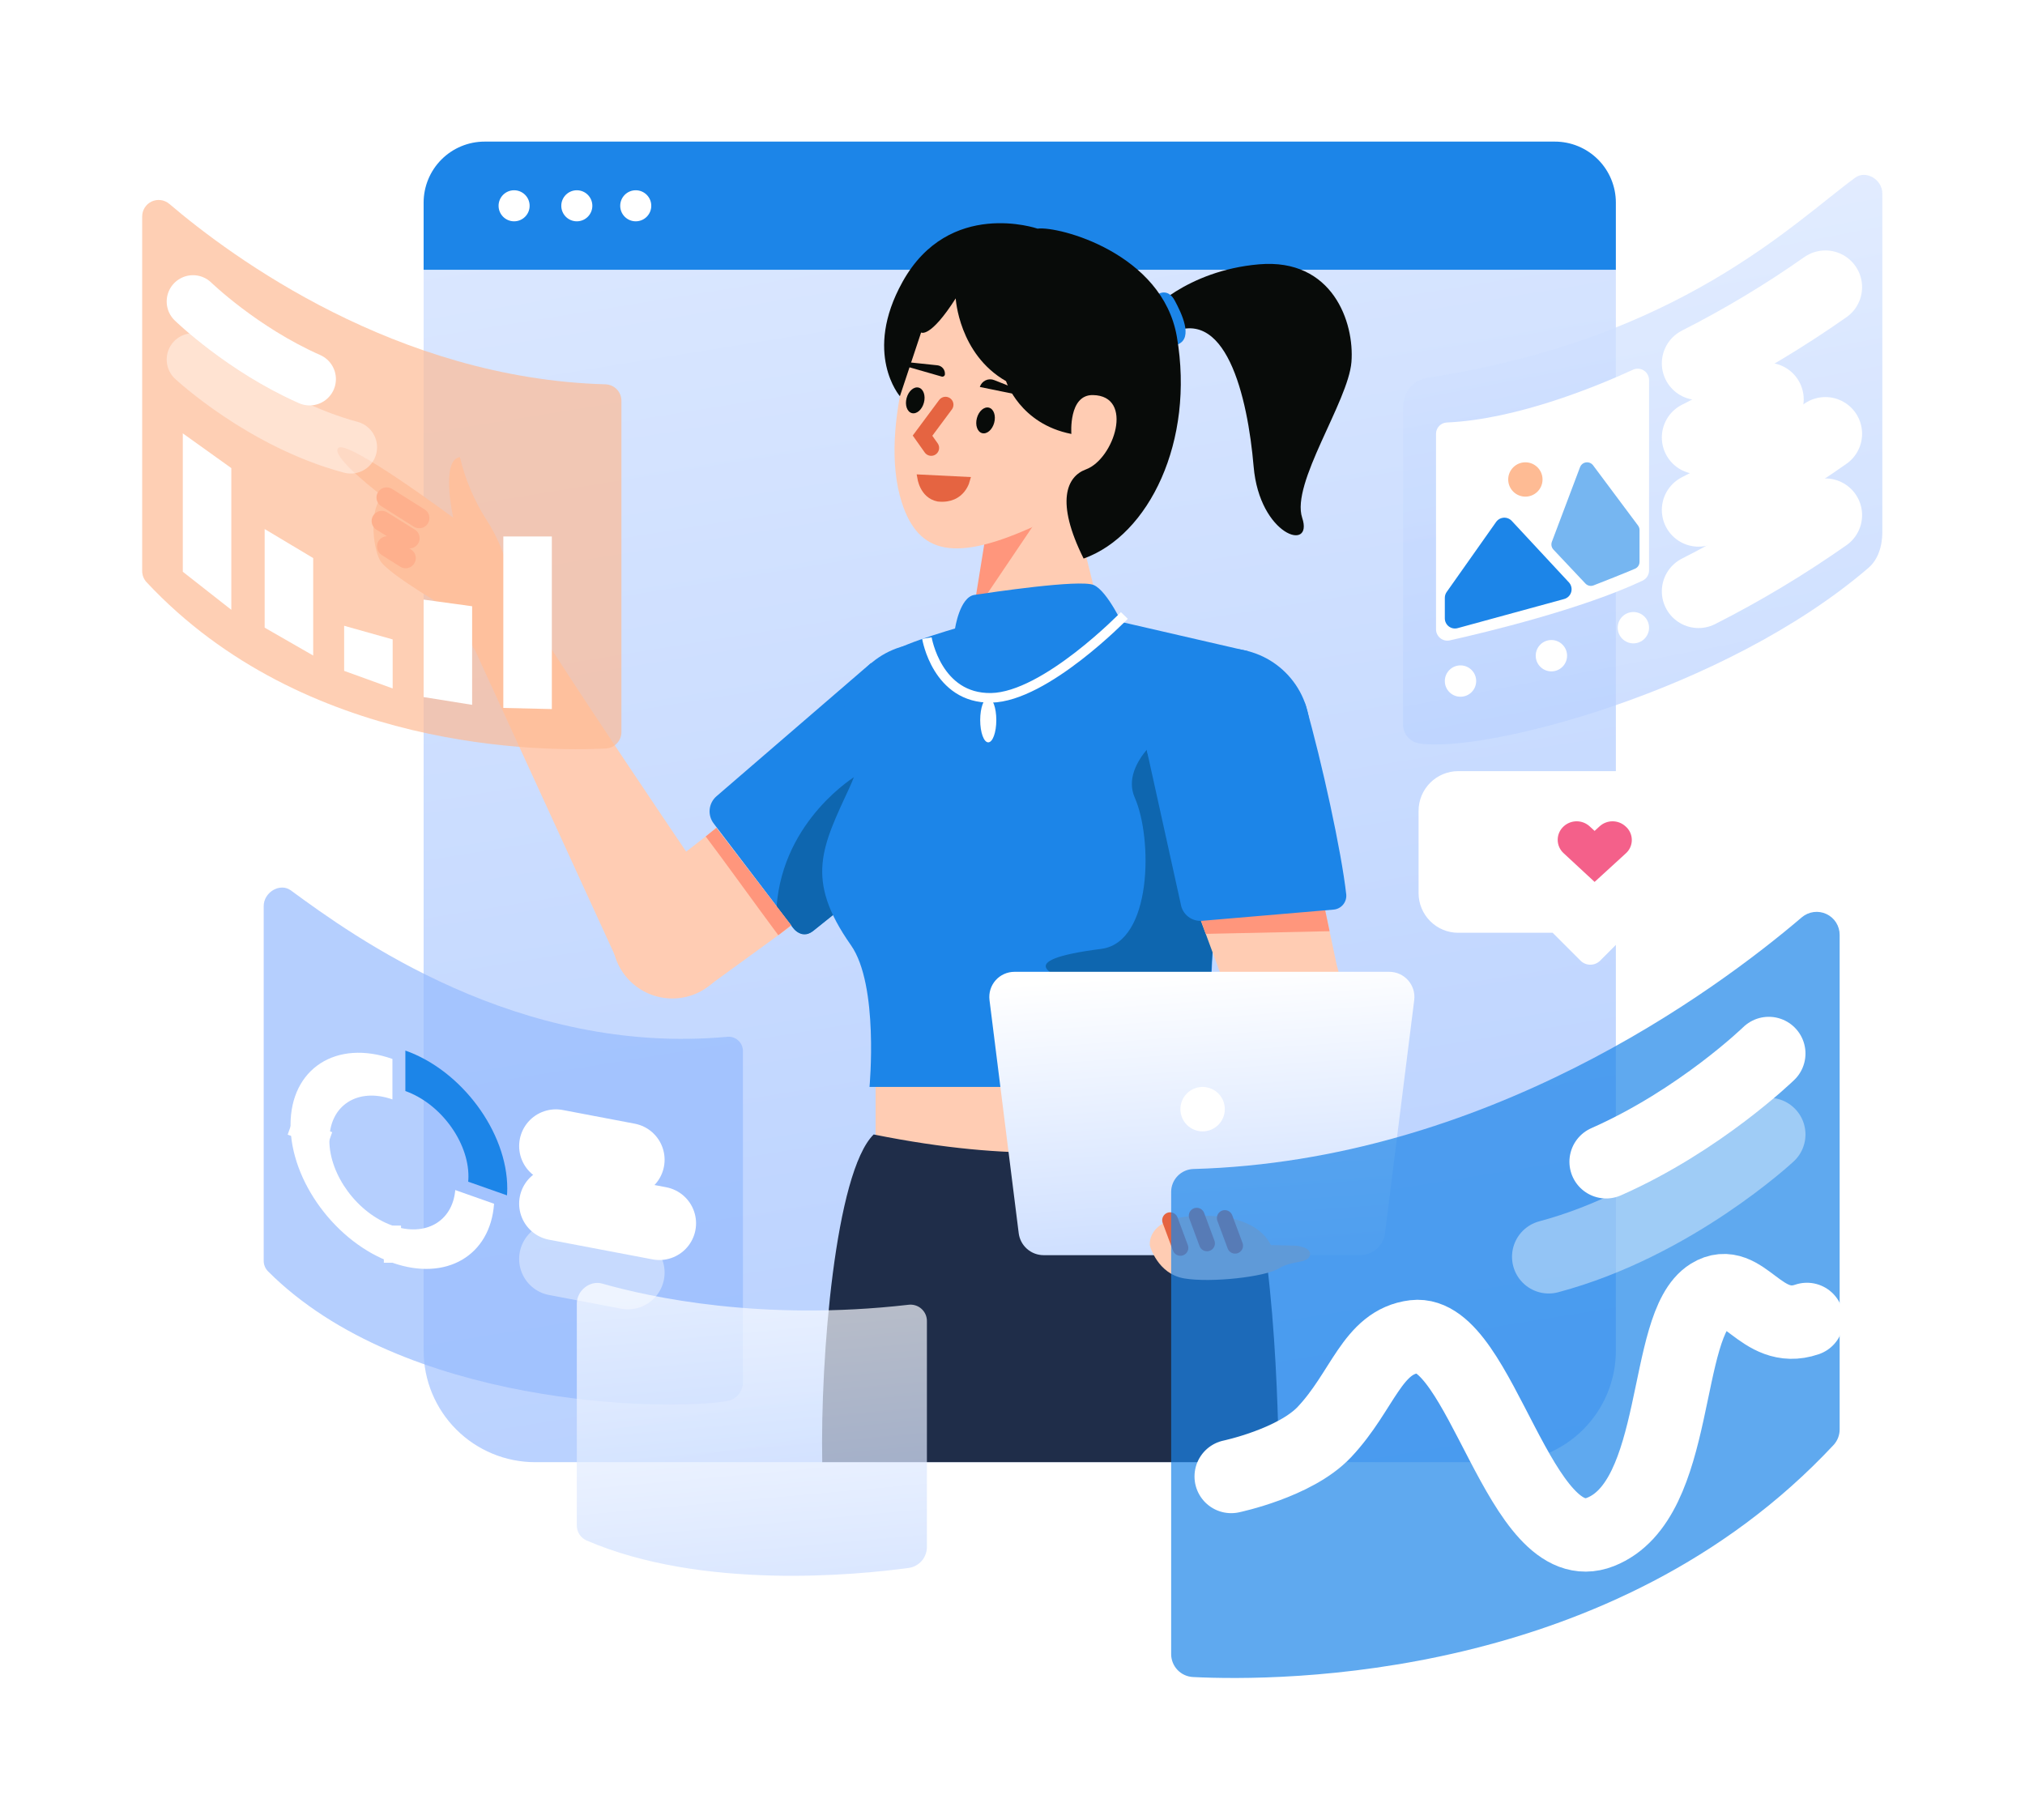 <svg width="286" height="257" viewBox="0 0 286 257" fill="none" xmlns="http://www.w3.org/2000/svg">
<g filter="url(#filter0_d_1160_1305)">
<path d="M63.447 10H214.598C216.884 10 219.076 10.908 220.693 12.524C222.307 14.14 223.215 16.332 223.215 18.617V28.132H54.83V18.617C54.83 16.332 55.738 14.14 57.354 12.524C58.97 10.908 61.162 10 63.447 10Z" fill="#1C85E8"/>
<path d="M54.83 28.132H223.215V180.764C223.215 182.833 222.809 184.881 222.016 186.793C221.224 188.704 220.066 190.441 218.602 191.904C217.14 193.367 215.402 194.527 213.492 195.319C211.579 196.11 209.531 196.518 207.462 196.518H70.584C68.515 196.518 66.466 196.11 64.555 195.319C62.644 194.527 60.907 193.367 59.444 191.904C57.981 190.441 56.821 188.704 56.029 186.793C55.238 184.881 54.83 182.833 54.83 180.764V28.132Z" fill="url(#paint0_linear_1160_1305)"/>
<path d="M164.849 136.403H118.663V158.833H164.849V136.403Z" fill="#FFCCB3"/>
<path d="M118.391 150.231C112.975 155.561 110.844 181.808 111.129 196.518H175.606C175.606 196.518 175.491 164.439 170.602 153.629C166.107 143.688 158.634 158.352 118.391 150.231Z" fill="#1F2D49"/>
<path d="M157.089 34.323C157.089 34.323 162.438 28.221 172.823 27.333C183.207 26.445 186.314 35.541 185.871 41.129C185.427 46.717 177.288 58.258 178.916 63.141C180.544 68.024 172.89 65.657 172.056 55.891C171.222 46.125 168.114 32.512 159.68 37.395L157.089 34.323Z" fill="#080B09"/>
<path d="M158.712 31.467C158.712 31.467 159.992 30.725 160.918 32.455C161.845 34.184 163.575 37.696 161.382 38.627C159.189 39.558 158.712 31.467 158.712 31.467Z" fill="#1C85E8"/>
<path d="M129.049 87.708C129.049 87.708 137.344 97.019 134.586 100.006C129.121 106.144 114.588 117.68 109.826 121.499C109.62 121.656 109.386 121.771 109.135 121.837C108.885 121.904 108.624 121.92 108.368 121.885C108.111 121.85 107.864 121.764 107.641 121.633C107.417 121.502 107.222 121.328 107.066 121.121L95.806 106.317C95.365 105.747 95.16 105.03 95.232 104.313C95.304 103.596 95.647 102.935 96.192 102.463L118.004 83.654L129.049 87.708Z" fill="#1C85E8"/>
<path d="M115.953 99.545C115.953 99.545 105.614 105.69 104.683 118.036L106.742 120.681C106.742 120.681 108.034 122.934 109.826 121.499C111.618 120.064 119.905 113.425 119.905 113.425L115.953 99.545Z" fill="#0E66AF"/>
<path d="M125.619 104.226C132.067 104.226 137.295 98.998 137.295 92.549C137.295 86.101 132.067 80.873 125.619 80.873C119.17 80.873 113.943 86.101 113.943 92.549C113.943 98.998 119.17 104.226 125.619 104.226Z" fill="#1C85E8"/>
<path d="M95.214 129.15L85.01 115.64L94.67 108.14L96.184 106.921L106.769 120.763L104.925 122.089L95.214 129.15Z" fill="#FFCCB3"/>
<path d="M104.925 122.089C102.192 118.429 97.052 111.277 94.67 108.14L96.184 106.921L106.742 120.681L104.925 122.089Z" fill="#FF967C"/>
<path d="M89.957 131.025C94.638 131.025 98.433 127.23 98.433 122.548C98.433 117.867 94.638 114.072 89.957 114.072C85.276 114.072 81.481 117.867 81.481 122.548C81.481 127.23 85.276 131.025 89.957 131.025Z" fill="#FFCCB3"/>
<path d="M97.134 117.989C97.134 117.989 69.791 77.835 68.528 74.424C67.298 71.094 60.839 79.108 60.839 79.108L82.001 125.278L97.134 117.989Z" fill="#FFCCB3"/>
<path d="M134.776 61.992L131.489 84.909C131.489 84.909 130.626 87.951 134.456 88.411C138.285 88.871 146.451 87.842 149.367 84.735C152.283 81.627 151.263 80.087 151.263 80.087L145.078 55.214L134.776 61.992Z" fill="#FFCCB3"/>
<path d="M134.319 64.958L142.359 62.118L132.398 76.881L134.319 64.958Z" fill="#FF967C"/>
<path d="M125.679 33.685C125.679 33.685 118.781 49.893 122.376 61.002C124.721 68.246 129.827 69.549 141.52 64.119C152.241 59.142 155.026 55.376 155.026 55.376L156.607 37.309C156.607 37.309 132.685 19.239 125.679 33.685Z" fill="#FFCCB3"/>
<path d="M131.431 78.32C131.431 78.32 122.595 80.775 120.802 82.21C119.008 83.644 117.704 95.305 115.054 101.065C111.13 109.592 108.59 114.128 115.182 123.498C119.157 129.15 117.805 143.519 117.805 143.519H166.211C164.744 115.266 171.234 81.961 171.234 81.961L149.388 76.927C144.462 77.776 131.431 78.32 131.431 78.32Z" fill="#1C85E8"/>
<path d="M129.886 78.776C129.886 78.776 130.539 74.335 132.628 74.022C134.716 73.709 147.477 71.79 149.462 72.626C151.446 73.461 153.849 78.776 153.849 78.776C153.849 78.776 149.775 88.713 143.925 89.235C138.075 89.758 128.006 87.954 129.071 84.259C130.136 80.565 129.886 78.776 129.886 78.776Z" fill="#1C85E8"/>
<path d="M125.912 80.126C125.912 80.126 127.323 88.697 134.99 88.562C142.656 88.426 153.796 76.927 153.796 76.927" stroke="white" stroke-width="1.357" stroke-miterlimit="10"/>
<path d="M160.645 92.549C160.645 92.549 153.028 97.586 155.272 102.668C157.795 108.382 157.773 123.099 150.532 124.021C137.611 125.666 143.225 127.926 149.199 129.37C155.173 130.813 152.727 130.815 152.727 137.004C152.727 141.409 166.57 145.228 166.211 141.669C163.804 117.856 173.809 102.778 160.645 92.549Z" fill="#0E66AF"/>
<path d="M125.065 57.531L131.481 57.849C131.459 57.928 131.424 58.036 131.373 58.163C131.264 58.439 131.083 58.802 130.796 59.154C130.227 59.851 129.232 60.514 127.515 60.34C126.43 60.133 125.813 59.403 125.464 58.713C125.289 58.367 125.183 58.033 125.121 57.786C125.095 57.684 125.077 57.598 125.065 57.531Z" fill="#E56441" stroke="#E56441"/>
<path d="M125.488 46.877C125.756 45.883 125.427 44.929 124.752 44.747C124.078 44.565 123.314 45.224 123.045 46.218C122.777 47.212 123.107 48.165 123.781 48.347C124.456 48.529 125.22 47.871 125.488 46.877Z" fill="#080B09"/>
<path d="M135.415 49.707C135.683 48.713 135.354 47.76 134.679 47.578C134.005 47.396 133.24 48.054 132.972 49.048C132.704 50.042 133.034 50.996 133.708 51.178C134.383 51.36 135.147 50.701 135.415 49.707Z" fill="#080B09"/>
<path d="M122.978 41.742L128.024 43.193C128.112 43.21 128.203 43.195 128.281 43.151C128.359 43.106 128.417 43.035 128.447 42.95C128.47 42.791 128.46 42.629 128.419 42.473C128.378 42.317 128.305 42.172 128.206 42.045C128.107 41.919 127.983 41.813 127.842 41.736C127.701 41.658 127.546 41.61 127.386 41.594L123.052 41.138C122.719 41.048 122.562 41.63 122.978 41.742Z" fill="#080B09"/>
<path d="M140.23 46.056L133.387 44.655C133.449 44.452 133.553 44.263 133.692 44.102C133.831 43.941 134.002 43.811 134.195 43.72C134.387 43.629 134.596 43.58 134.809 43.575C135.022 43.57 135.233 43.609 135.43 43.691L140.425 45.663C140.591 45.707 140.479 46.123 140.23 46.056Z" fill="#080B09"/>
<path d="M128.54 47.161L125.294 51.532L126.516 53.26" stroke="#E56441" stroke-width="2.239" stroke-linecap="round"/>
<path d="M134.576 94.849C135.205 94.849 135.714 93.442 135.714 91.705C135.714 89.969 135.205 88.561 134.576 88.561C133.948 88.561 133.438 89.969 133.438 91.705C133.438 93.442 133.948 94.849 134.576 94.849Z" fill="white"/>
<path d="M187.029 138.107L170.154 139.489L167.274 127.26L163.804 117.856L181.562 115.731L183.782 126.255L187.029 138.107Z" fill="#FFCCB3"/>
<path d="M182.162 118.573L182.784 121.524L165.296 121.9L164.146 118.783L182.162 118.573Z" fill="#FF967C"/>
<path d="M168.331 104.946C174.779 104.946 180.007 99.719 180.007 93.27C180.007 86.822 174.779 81.594 168.331 81.594C161.882 81.594 156.654 86.822 156.654 93.27C156.654 99.719 161.882 104.946 168.331 104.946Z" fill="#1C85E8"/>
<path d="M166.079 87.781C166.079 87.781 178.384 85.761 179.429 89.691C181.687 97.592 184.462 110.277 185.137 116.344C185.16 116.602 185.131 116.862 185.053 117.109C184.975 117.355 184.849 117.584 184.682 117.782C184.515 117.98 184.31 118.143 184.08 118.261C183.85 118.38 183.598 118.451 183.34 118.472L164.807 120.054C164.09 120.121 163.375 119.91 162.808 119.466C162.241 119.021 161.866 118.377 161.759 117.664L156.74 94.938L166.079 87.781Z" fill="#1C85E8"/>
<path d="M129.98 32.145C129.98 32.145 130.417 40.017 137.086 43.832C137.086 43.832 139.036 49.87 146.315 51.29C146.315 51.29 145.885 45.741 149.354 45.8C155.245 45.899 152.347 54.835 148.365 56.301C145.658 57.297 144.028 60.834 148.045 68.892C157.271 65.602 163.759 52.313 161.215 37.569C159.179 25.762 144.541 21.907 141.534 22.291C141.534 22.291 129.045 17.977 122.469 29.81C116.847 39.926 122.097 45.963 122.097 45.963L125.093 36.96C125.093 36.96 126.344 37.839 129.98 32.145Z" fill="#080B09"/>
<path d="M187.091 167.28H142.397C141.532 167.28 140.698 166.964 140.049 166.392C139.401 165.82 138.984 165.031 138.877 164.173L134.751 131.249C134.689 130.75 134.733 130.243 134.881 129.762C135.03 129.281 135.278 128.838 135.611 128.46C135.944 128.083 136.354 127.781 136.812 127.574C137.271 127.367 137.768 127.26 138.271 127.26H191.217C191.72 127.26 192.217 127.367 192.676 127.574C193.134 127.781 193.544 128.083 193.876 128.46C194.209 128.838 194.458 129.281 194.607 129.762C194.755 130.243 194.799 130.75 194.737 131.249L190.611 164.173C190.504 165.031 190.087 165.82 189.439 166.392C188.79 166.964 187.956 167.28 187.091 167.28Z" fill="url(#paint1_linear_1160_1305)"/>
<path d="M164.849 149.793C166.582 149.793 167.986 148.389 167.986 146.656C167.986 144.923 166.582 143.519 164.849 143.519C163.117 143.519 161.712 144.923 161.712 146.656C161.712 148.389 163.117 149.793 164.849 149.793Z" fill="white"/>
<path d="M62.001 81.746L59.308 76.579C59.308 76.579 49.785 71.131 48.681 69.162C47.577 67.192 47.144 61.568 49.097 60.128C49.097 60.128 41.499 54.421 42.793 53.265C44.082 52.025 59.01 63.114 59.01 63.114C59.01 63.114 57.193 54.945 59.955 54.562C60.703 57.728 61.984 60.745 63.745 63.481C66.653 67.977 67.011 72.004 67.011 72.004L70.438 78.581L62.001 81.746Z" fill="#FFCCB3"/>
<path d="M49.61 60.273L54.211 63.172" stroke="#FF967C" stroke-width="2.872" stroke-linecap="round" stroke-linejoin="round"/>
<path d="M48.924 63.59L52.829 66.018" stroke="#FF967C" stroke-width="2.872" stroke-linecap="round" stroke-linejoin="round"/>
<path d="M49.683 67.177L52.287 68.823" stroke="#FF967C" stroke-width="2.872" stroke-linecap="round" stroke-linejoin="round"/>
<path d="M67.609 21.259C68.821 21.259 69.802 20.277 69.802 19.066C69.802 17.855 68.821 16.873 67.609 16.873C66.398 16.873 65.416 17.855 65.416 19.066C65.416 20.277 66.398 21.259 67.609 21.259Z" fill="white"/>
<path d="M76.467 21.259C77.678 21.259 78.66 20.277 78.66 19.066C78.66 17.855 77.678 16.873 76.467 16.873C75.256 16.873 74.274 17.855 74.274 19.066C74.274 20.277 75.256 21.259 76.467 21.259Z" fill="white"/>
<path d="M84.789 21.259C86 21.259 86.982 20.277 86.982 19.066C86.982 17.855 86 16.873 84.789 16.873C83.578 16.873 82.596 17.855 82.596 19.066C82.596 20.277 83.578 21.259 84.789 21.259Z" fill="white"/>
<path opacity="0.7" d="M18.913 18.797C27.73 26.317 50.983 43.462 80.514 44.281C81.118 44.299 81.691 44.552 82.112 44.986C82.532 45.42 82.767 46.001 82.766 46.605V93.397C82.766 93.994 82.537 94.569 82.126 95.001C81.714 95.433 81.152 95.691 80.556 95.721C71.677 96.162 38.007 96.111 15.697 72.225C15.3 71.796 15.079 71.232 15.081 70.647V20.569C15.081 20.125 15.208 19.69 15.447 19.316C15.686 18.942 16.027 18.644 16.43 18.457C16.833 18.271 17.282 18.204 17.722 18.264C18.162 18.324 18.575 18.509 18.913 18.797Z" fill="#FEBB94"/>
<path d="M22.258 32.586C22.258 32.586 29.216 39.347 38.726 43.546" stroke="white" stroke-width="7.433" stroke-miterlimit="10" stroke-linecap="round"/>
<path opacity="0.4" d="M22.258 40.782C22.258 40.782 31.941 49.815 44.538 53.168" stroke="white" stroke-width="7.433" stroke-miterlimit="10" stroke-linecap="round"/>
<path d="M20.816 70.753V51.208L27.668 56.112V76.129L20.816 70.753Z" fill="white"/>
<path d="M32.381 78.651V64.725L39.234 68.823V82.589L32.381 78.651Z" fill="white"/>
<path d="M61.682 89.552V75.626L54.83 74.689V88.455L61.682 89.552Z" fill="white"/>
<path d="M72.938 90.148V65.767H66.086V89.989L72.938 90.148Z" fill="white"/>
<path d="M43.606 84.752V78.385L50.458 80.312V87.234L43.606 84.752Z" fill="white"/>
<g opacity="0.7">
<path d="M36.075 115.757C44.892 122.231 68.145 139.126 97.676 136.443C97.963 136.409 98.255 136.437 98.53 136.526C98.805 136.615 99.058 136.762 99.272 136.957C99.486 137.152 99.655 137.391 99.768 137.657C99.881 137.923 99.936 138.21 99.928 138.499V185.292C99.913 185.911 99.685 186.507 99.282 186.977C98.88 187.449 98.328 187.766 97.718 187.878C88.839 189.372 51.91 188.634 32.859 169.567C32.662 169.369 32.506 169.134 32.4 168.876C32.294 168.617 32.241 168.341 32.243 168.062V117.983C32.243 116 34.566 114.649 36.075 115.757Z" fill="#96BAFD"/>
</g>
<path d="M177.99 165.936C177.99 165.936 180.353 166.132 179.997 167.325C179.641 168.517 177.532 167.966 175.606 169.158C173.681 170.351 166.068 171.201 162.265 170.567C158.462 169.934 157.406 165.936 157.406 165.936C157.406 165.936 156.77 162.144 163.487 161.755C170.204 161.365 173.33 163.521 174.499 165.857L177.99 165.936Z" fill="#FFCCB3"/>
<path d="M160.261 162.344L161.712 166.246" stroke="#E56441" stroke-width="2.239" stroke-linecap="round"/>
<path d="M164.019 161.709L165.469 165.611" stroke="#E56441" stroke-width="2.239" stroke-linecap="round"/>
<path d="M167.986 162.039L169.437 165.941" stroke="#E56441" stroke-width="2.239" stroke-linecap="round"/>
<path opacity="0.7" d="M249.475 119.563C237.177 130.052 204.743 153.968 163.549 155.111C162.707 155.136 161.908 155.489 161.321 156.094C160.734 156.7 160.407 157.51 160.408 158.352V223.623C160.408 224.456 160.728 225.257 161.302 225.86C161.876 226.463 162.659 226.823 163.491 226.864C175.876 227.48 222.841 227.409 253.963 194.091C254.517 193.492 254.826 192.705 254.823 191.889V122.035C254.823 121.416 254.645 120.809 254.312 120.287C253.978 119.765 253.502 119.35 252.94 119.09C252.378 118.83 251.752 118.736 251.14 118.82C250.526 118.904 249.949 119.162 249.475 119.563Z" fill="#1C85E8"/>
<path d="M244.812 138.798C244.812 138.798 235.106 148.228 221.841 154.086" stroke="white" stroke-width="10.368" stroke-miterlimit="10" stroke-linecap="round"/>
<path opacity="0.4" d="M244.812 150.231C244.812 150.231 231.303 162.83 213.733 167.508" stroke="white" stroke-width="10.368" stroke-miterlimit="10" stroke-linecap="round"/>
<path d="M238.504 98.914H200.961C200.224 98.914 199.495 99.06 198.814 99.341C198.134 99.623 197.515 100.036 196.994 100.557C196.474 101.078 196.061 101.696 195.779 102.377C195.497 103.057 195.352 103.787 195.352 104.523V116.138C195.352 116.875 195.497 117.604 195.779 118.285C196.061 118.965 196.474 119.584 196.994 120.104C197.515 120.625 198.134 121.039 198.814 121.32C199.495 121.602 200.224 121.747 200.961 121.747H214.289L218.221 125.68C218.589 126.048 219.088 126.255 219.61 126.255C220.131 126.255 220.63 126.048 220.999 125.68L224.93 121.747H238.504C239.99 121.747 241.42 121.156 242.47 120.104C243.523 119.053 244.112 117.626 244.112 116.138V104.523C244.112 103.036 243.523 101.609 242.47 100.557C241.42 99.505 239.99 98.914 238.504 98.914Z" fill="white"/>
<path d="M224.588 106.72C224.087 106.257 223.43 106 222.748 106C222.066 106 221.409 106.257 220.907 106.72L220.214 107.36L219.521 106.72C219.02 106.257 218.363 106 217.681 106C216.998 106 216.341 106.257 215.84 106.72C215.576 106.96 215.364 107.252 215.219 107.578C215.075 107.904 215 108.257 215 108.614C215 108.971 215.075 109.324 215.219 109.65C215.364 109.976 215.576 110.268 215.84 110.507L220.214 114.562L224.588 110.561C224.864 110.323 225.087 110.028 225.237 109.697C225.39 109.365 225.468 109.005 225.468 108.641C225.468 108.276 225.39 107.916 225.237 107.584C225.087 107.253 224.864 106.958 224.588 106.72Z" fill="#F4608A"/>
<path d="M168.889 198.535C168.889 198.535 177.916 196.645 182.044 192.266C187.512 186.465 188.773 179.508 194.765 178.792C204.168 177.67 209.618 210.866 221.034 206.375C232.449 201.883 229.751 177.093 236.543 172.891C241.222 169.997 243.653 178.605 250.205 176.36" stroke="white" stroke-width="10.368" stroke-miterlimit="10" stroke-linecap="round"/>
<path opacity="0.7" d="M80.054 171.295C86.802 173.222 102.588 176.664 123.273 174.29C123.606 174.242 123.944 174.268 124.266 174.365C124.587 174.461 124.884 174.627 125.135 174.85C125.386 175.073 125.585 175.347 125.72 175.655C125.854 175.963 125.919 176.296 125.912 176.632V208.557C125.897 209.261 125.633 209.938 125.169 210.467C124.704 210.996 124.067 211.345 123.37 211.451C116.005 212.458 94.136 214.611 77.84 207.575C77.423 207.391 77.07 207.087 76.825 206.702C76.581 206.317 76.456 205.868 76.467 205.413V174.119C76.467 172.268 78.33 170.803 80.054 171.295Z" fill="url(#paint2_linear_1160_1305)"/>
<path d="M50.425 163.1C45.505 161.366 41.516 155.971 41.516 151.051C41.516 146.13 45.505 143.548 50.425 145.283V139.565C42.476 136.762 36.033 140.934 36.033 148.882C36.033 156.831 42.476 165.546 50.425 168.349C58.038 171.033 64.266 167.318 64.779 160.016L59.299 158.084C58.911 162.51 55.088 164.745 50.425 163.1Z" fill="white"/>
<path d="M52.252 138.382V144.1C57.172 145.835 61.161 151.23 61.161 156.15C61.161 156.407 61.147 156.656 61.126 156.901L66.606 158.833C66.628 158.511 66.644 158.184 66.644 157.848C66.644 149.9 60.2 141.184 52.252 138.382Z" fill="#1C85E8"/>
<path d="M50.425 163.1V168.349" stroke="white" stroke-width="2.428" stroke-miterlimit="10"/>
<path d="M41.516 151.051L36.033 149.117" stroke="white" stroke-width="2.428" stroke-miterlimit="10"/>
<path d="M73.505 151.868L83.68 153.802" stroke="white" stroke-width="10.368" stroke-miterlimit="10" stroke-linecap="round"/>
<path opacity="0.4" d="M73.505 167.811L83.68 169.745" stroke="white" stroke-width="10.368" stroke-miterlimit="10" stroke-linecap="round"/>
<path d="M73.505 160.002L88.123 162.78" stroke="white" stroke-width="10.368" stroke-miterlimit="10" stroke-linecap="round"/>
<g opacity="0.7">
<path d="M257.014 15.097C248.197 21.571 232.068 37.896 196.866 43.32C194.171 43.735 193.162 45.653 193.162 47.772V92.404C193.177 93.024 193.405 93.619 193.807 94.09C194.21 94.561 194.762 94.879 195.372 94.99C204.251 96.484 238.446 87.762 258.895 70.2C260.848 68.523 260.848 65.709 260.848 65.124V17.323C260.848 15.34 258.524 13.989 257.014 15.097Z" fill="url(#paint3_linear_1160_1305)"/>
</g>
<path d="M197.816 51.274V78.88C197.816 79.12 197.87 79.358 197.974 79.574C198.077 79.791 198.229 79.981 198.416 80.132C198.604 80.282 198.822 80.388 199.056 80.443C199.291 80.497 199.534 80.498 199.768 80.445C204.797 79.319 218.399 76.063 226.988 72.011C227.264 71.881 227.495 71.676 227.658 71.419C227.818 71.162 227.906 70.865 227.903 70.561V43.677C227.906 43.408 227.838 43.144 227.708 42.907C227.58 42.671 227.394 42.472 227.166 42.327C226.941 42.181 226.682 42.096 226.414 42.077C226.146 42.058 225.878 42.107 225.632 42.219C220.846 44.424 209.343 49.239 199.338 49.673C198.927 49.692 198.539 49.87 198.256 50.168C197.972 50.466 197.815 50.862 197.816 51.274Z" fill="white"/>
<path d="M199.059 74.436V77.34C199.059 77.56 199.11 77.777 199.208 77.974C199.305 78.171 199.446 78.343 199.621 78.476C199.796 78.609 199.999 78.701 200.215 78.743C200.431 78.785 200.653 78.776 200.865 78.719L215.911 74.605C216.15 74.54 216.365 74.415 216.541 74.243C216.716 74.07 216.842 73.855 216.909 73.618C216.977 73.382 216.982 73.132 216.924 72.893C216.867 72.654 216.749 72.433 216.583 72.254L208.515 63.574C208.37 63.419 208.194 63.297 207.996 63.219C207.798 63.14 207.585 63.107 207.373 63.121C207.161 63.136 206.955 63.197 206.769 63.301C206.584 63.405 206.424 63.55 206.301 63.723L199.321 73.612C199.151 73.853 199.059 74.141 199.059 74.436Z" fill="#1C85E8"/>
<path opacity="0.6" d="M214.4 67.626L218.915 72.417C219.06 72.571 219.248 72.679 219.454 72.725C219.66 72.772 219.875 72.755 220.073 72.678C221.407 72.157 224.403 70.98 225.92 70.327C226.111 70.245 226.271 70.109 226.386 69.936C226.499 69.763 226.559 69.56 226.559 69.352V64.863C226.559 64.634 226.484 64.411 226.349 64.228L220.001 55.724C219.885 55.571 219.732 55.452 219.557 55.379C219.381 55.305 219.188 55.281 219 55.307C218.812 55.334 218.634 55.411 218.484 55.53C218.336 55.649 218.223 55.806 218.155 55.984L214.179 66.523C214.109 66.709 214.091 66.911 214.131 67.106C214.169 67.301 214.264 67.481 214.4 67.626Z" fill="#1C85E8"/>
<path d="M210.436 60.145C211.775 60.145 212.86 59.06 212.86 57.721C212.86 56.382 211.775 55.297 210.436 55.297C209.097 55.297 208.011 56.382 208.011 57.721C208.011 59.06 209.097 60.145 210.436 60.145Z" fill="#FEBB94"/>
<path d="M234.893 41.318C241.114 38.164 247.101 34.567 252.807 30.557" stroke="white" stroke-width="10.368" stroke-miterlimit="10" stroke-linecap="round"/>
<path d="M234.893 51.79C234.893 51.79 238.97 49.803 244.564 46.409" stroke="white" stroke-width="10.368" stroke-miterlimit="10" stroke-linecap="round"/>
<path d="M234.893 62.027C241.114 58.872 247.101 55.276 252.807 51.266" stroke="white" stroke-width="10.368" stroke-miterlimit="10" stroke-linecap="round"/>
<path d="M234.893 73.521C241.114 70.366 247.101 66.77 252.807 62.76" stroke="white" stroke-width="10.368" stroke-miterlimit="10" stroke-linecap="round"/>
<path d="M201.273 88.407C202.496 88.407 203.487 87.416 203.487 86.193C203.487 84.971 202.496 83.979 201.273 83.979C200.05 83.979 199.059 84.971 199.059 86.193C199.059 87.416 200.05 88.407 201.273 88.407Z" fill="white"/>
<path d="M214.111 84.825C215.332 84.825 216.325 83.834 216.325 82.611C216.325 81.388 215.332 80.397 214.111 80.397C212.888 80.397 211.897 81.388 211.897 82.611C211.897 83.834 212.888 84.825 214.111 84.825Z" fill="white"/>
<path d="M225.689 80.87C226.913 80.87 227.903 79.879 227.903 78.656C227.903 77.433 226.913 76.442 225.689 76.442C224.468 76.442 223.476 77.433 223.476 78.656C223.476 79.879 224.468 80.87 225.689 80.87Z" fill="white"/>
</g>
<defs>
<filter id="filter0_d_1160_1305" x="0.081" y="0" width="285.767" height="257" filterUnits="userSpaceOnUse" color-interpolation-filters="sRGB">
<feFlood flood-opacity="0" result="BackgroundImageFix"/>
<feColorMatrix in="SourceAlpha" type="matrix" values="0 0 0 0 0 0 0 0 0 0 0 0 0 0 0 0 0 0 127 0" result="hardAlpha"/>
<feOffset dx="5" dy="10"/>
<feGaussianBlur stdDeviation="10"/>
<feComposite in2="hardAlpha" operator="out"/>
<feColorMatrix type="matrix" values="0 0 0 0 0.922 0 0 0 0 0.922 0 0 0 0 0.922 0 0 0 0.41 0"/>
<feBlend mode="normal" in2="BackgroundImageFix" result="effect1_dropShadow_1160_1305"/>
<feBlend mode="normal" in="SourceGraphic" in2="effect1_dropShadow_1160_1305" result="shape"/>
</filter>
<linearGradient id="paint0_linear_1160_1305" x1="118.719" y1="-181.766" x2="208.984" y2="377.925" gradientUnits="userSpaceOnUse">
<stop stop-color="white"/>
<stop offset="1" stop-color="#94B9FF"/>
</linearGradient>
<linearGradient id="paint1_linear_1160_1305" x1="163.249" y1="127.165" x2="169.421" y2="212.567" gradientUnits="userSpaceOnUse">
<stop stop-color="white"/>
<stop offset="1" stop-color="#94B9FF"/>
</linearGradient>
<linearGradient id="paint2_linear_1160_1305" x1="99.959" y1="171.1" x2="107.941" y2="259.114" gradientUnits="userSpaceOnUse">
<stop stop-color="white"/>
<stop offset="1" stop-color="#94B9FF"/>
</linearGradient>
<linearGradient id="paint3_linear_1160_1305" x1="218.842" y1="-85.593" x2="269.58" y2="179.061" gradientUnits="userSpaceOnUse">
<stop stop-color="white"/>
<stop offset="1" stop-color="#94B9FF"/>
</linearGradient>
</defs>
</svg>
